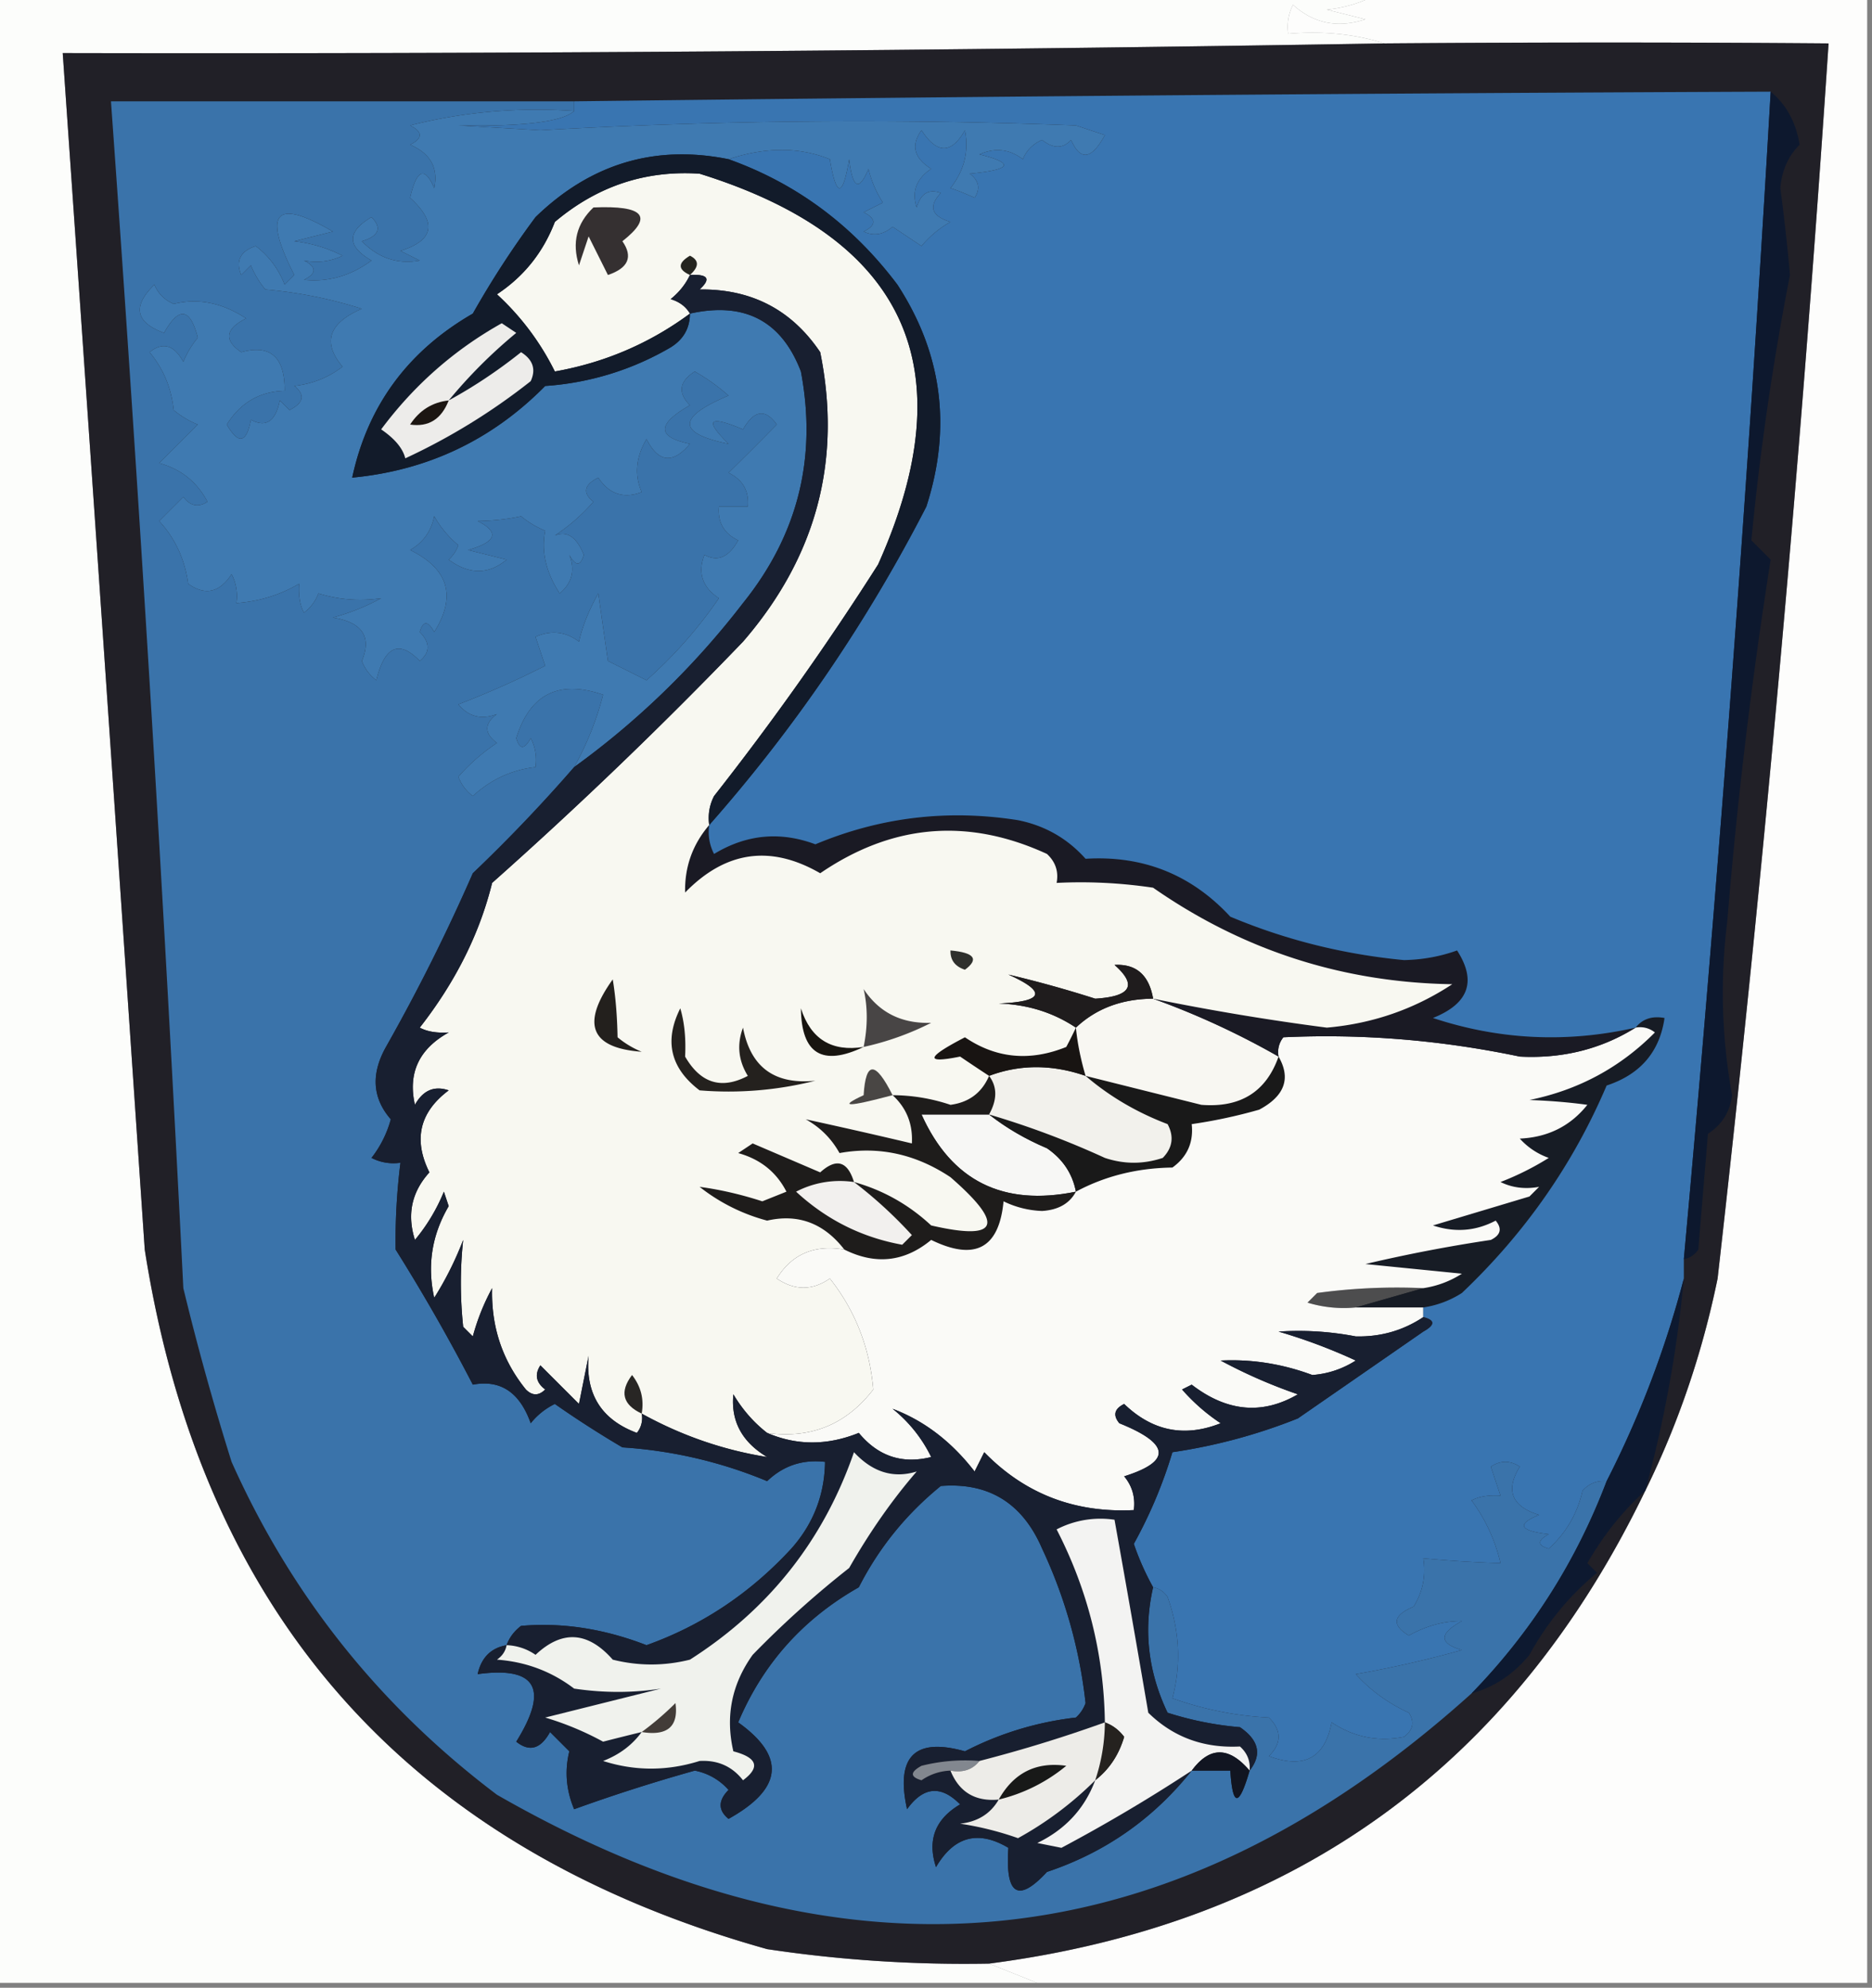 <svg xmlns="http://www.w3.org/2000/svg" width="194" height="206" style="shape-rendering:geometricPrecision;text-rendering:geometricPrecision;image-rendering:optimizeQuality;fill-rule:evenodd;clip-rule:evenodd"><rect width="100%" height="100%" fill="#808080" stroke="none"/><path style="opacity:1" fill="#fdfdfc" d="M142.5-.5h51v206h-86l-5-2c31.541-4.097 54.208-20.43 68-49 3.402-6.898 5.902-14.231 7.5-22a2762.498 2762.498 0 0 0 11.5-128 2886.605 2886.605 0 0 0-46 0c-3.125-.98-6.458-1.313-10-1a4.934 4.934 0 0 1 .5-3c2.153 1.944 4.653 2.444 7.5 1.5l-4-1c1.882-.198 3.548-.698 5-1.5z"/><path style="opacity:1" fill="#fcfdfb" d="M-.5-.5h143c-1.452.802-3.118 1.302-5 1.5l4 1c-2.847.944-5.347.444-7.5-1.5a4.934 4.934 0 0 0-.5 3c3.542-.313 6.875.02 10 1-45.662.762-91.33 1.096-137 1 2.87 41.321 5.703 82.654 8.5 124 5.948 37.95 27.448 62.117 64.5 72.5a137.873 137.873 0 0 0 23 1.5l5 2H-.5V-.5z"/><path style="opacity:1" fill="#212027" d="M170.5 154.5c-13.792 28.57-36.459 44.903-68 49a137.873 137.873 0 0 1-23-1.5c-37.052-10.383-58.552-34.55-64.5-72.5-2.797-41.346-5.63-82.679-8.5-124 45.67.096 91.338-.238 137-1 15.776-.122 31.109-.122 46 0a2762.498 2762.498 0 0 1-11.5 128c-1.598 7.769-4.098 15.102-7.5 22z"/><path style="opacity:1" fill="#4d4d4e" d="m147.5 133.5-7 2a12.93 12.93 0 0 1-5-.5l1-1a60.931 60.931 0 0 1 11-.5z"/><path style="opacity:1" fill="#171c25" d="M169.5 106.5c.709-.904 1.709-1.237 3-1-.505 3.512-2.505 5.845-6 7-3.459 8.126-8.459 15.292-15 21.5a10.134 10.134 0 0 1-4 1.5h-7l7-2a10.134 10.134 0 0 0 4-1.5l-10-1a159.223 159.223 0 0 1 13-2.5c1.021-.502 1.188-1.168.5-2-2.064 1.091-4.231 1.258-6.5.5l10-3 1-1c-1.451.263-2.784.096-4-.5a29.144 29.144 0 0 0 5-2.5 7.293 7.293 0 0 1-3-2c2.914-.133 5.247-1.3 7-3.5a59.637 59.637 0 0 0-6-.5c5.067-1.033 9.4-3.366 13-7a2.428 2.428 0 0 0-2-.5z"/><path style="opacity:1" fill="#f7f7f5" d="M102.5 115.5c1.773 1.392 3.773 2.559 6 3.5 1.641 1.129 2.641 2.629 3 4.5-7.566 1.55-12.9-1.116-16-8h7z"/><path style="opacity:1" fill="#1e1c1b" d="M102.5 111.5c.854 1.132.854 2.465 0 4h-7c3.1 6.884 8.434 9.55 16 8-.652 1.225-1.819 1.892-3.5 2a9.839 9.839 0 0 1-4-1c-.462 4.878-2.962 6.212-7.5 4-2.754 2.282-5.754 2.615-9 1-2.118-2.735-4.784-3.735-8-3a19.218 19.218 0 0 1-7-3.5c2.116.282 4.282.782 6.5 1.5l2.5-1c-1.039-2.031-2.705-3.364-5-4l1.5-1 7 3c1.667-1.507 2.834-1.173 3.5 1 3.016.843 5.683 2.343 8 4.5 7.02 1.619 7.687-.048 2-5-3.603-2.401-7.437-3.235-11.5-2.5-.833-1.5-2-2.667-3.5-3.5 3.605.784 7.272 1.617 11 2.5.109-2.014-.558-3.68-2-5 2.047.011 4.047.344 6 1 1.917-.254 3.251-1.254 4-3z"/><path style="opacity:1" fill="#f2f0ee" d="M88.5 122.5a45.52 45.52 0 0 1 6 5.5l-1 1c-4.175-.754-7.841-2.587-11-5.5a9.86 9.86 0 0 1 6-1z"/><path style="opacity:1" fill="#3a73aa" d="M59.5 10.5v1c-5.79-.404-11.456.096-17 1.5 1.333.667 1.333 1.333 0 2 2.112.906 2.945 2.406 2.5 4.5-.984-2.295-1.817-1.961-2.5 1 2.82 2.575 2.486 4.408-1 5.5l2 1c-2.288.418-4.288-.25-6-2 1.77-.535 2.104-1.369 1-2.5-2.564 1.519-2.564 3.019 0 4.5-2.15 1.59-4.483 2.257-7 2 1.333-.667 1.333-1.333 0-2 1.45.263 2.784.096 4-.5a14.73 14.73 0 0 0-5-1.5l4-1c-5.982-3.516-7.315-2.016-4 4.5l-1 1c-.648-1.65-1.648-2.983-3-4-1.601.535-2.101 1.535-1.5 3l1-1c.374.916.874 1.75 1.5 2.5 3.414.297 6.747.963 10 2-3.45 1.487-4.117 3.487-2 6-1.45 1.117-3.116 1.784-5 2 1.154.914.987 1.747-.5 2.5l-1-1c-.442 2.178-1.442 2.845-3 2-.451 2.429-1.285 2.596-2.5.5 1.416-2.264 3.416-3.431 6-3.5.022-3.498-1.478-4.831-4.5-4-1.824-1.249-1.657-2.415.5-3.5-2.473-1.627-4.973-2.127-7.5-1.5-.945-.405-1.612-1.072-2-2-2.303 2.244-1.97 3.91 1 5 1.544-2.764 2.71-2.597 3.5.5a9.468 9.468 0 0 0-1.5 2.5c-.965-1.76-2.132-2.094-3.5-1 1.434 1.72 2.267 3.72 2.5 6a9.468 9.468 0 0 0 2.5 1.5l-4 4c2.25.61 3.917 1.944 5 4-.95.617-1.782.45-2.5-.5L16.5 54c1.656 1.797 2.656 3.964 3 6.5 1.76 1.254 3.26.92 4.5-1 .483.948.65 1.948.5 3a14.826 14.826 0 0 0 6.5-2c-.077 1.238.09 2.238.5 3a4.452 4.452 0 0 0 1.5-2c2.09.652 4.257.819 6.5.5a22.948 22.948 0 0 1-5 2c3.05.497 4.05 1.997 3 4.5a4.452 4.452 0 0 0 1.5 2c.868-3.544 2.368-4.211 4.5-2 1.09-.891 1.09-1.891 0-3 .346-1.196.846-1.196 1.5 0 2.325-3.7 1.492-6.533-2.5-8.5 1.35-.772 2.182-1.94 2.5-3.5a10.76 10.76 0 0 0 2.5 3 3.646 3.646 0 0 1-1 1.5c2.13 1.564 4.13 1.564 6 0l-4-1c2.964-.84 3.297-1.84 1-3 1.68-.034 3.18-.201 4.5-.5a9.468 9.468 0 0 0 2.5 1.5c-.427 2.128.073 4.295 1.5 6.5 1.284-1.072 1.617-2.405 1-4 .654 1.196 1.154 1.196 1.5 0-.742-1.85-1.742-2.516-3-2a19.894 19.894 0 0 0 4-3.5c-1.154-.914-.987-1.747.5-2.5 1.133 1.711 2.633 2.211 4.5 1.5-.776-1.77-.61-3.603.5-5.5 1.229 2.447 2.729 2.614 4.5.5-3.446-.704-3.446-2.037 0-4-1.284-1.297-1.117-2.464.5-3.5a20.473 20.473 0 0 1 3.5 2.5c-5.338 2.24-5.338 3.907 0 5-2.544-2.5-2.044-3 1.5-1.5 1.152-2.012 2.318-2.178 3.5-.5a344.583 344.583 0 0 1-5 5c1.473.71 2.14 1.876 2 3.5h-3c-.14 1.624.527 2.79 2 3.5-.97 1.758-2.136 2.258-3.5 1.5-.711 1.867-.211 3.367 1.5 4.5a46.157 46.157 0 0 1-7.5 8.5l-4-2-1-7c-.98 1.76-1.647 3.426-2 5-1.388-1.054-2.888-1.22-4.5-.5l1 3a96.48 96.48 0 0 1-9 4c1.072 1.284 2.405 1.617 4 1-1.333 1-1.333 2 0 3a19.894 19.894 0 0 0-4 3.5 4.452 4.452 0 0 0 1.5 2c1.87-1.719 4.037-2.719 6.5-3a4.932 4.932 0 0 0-.5-3c-.654 1.196-1.154 1.196-1.5 0 1.42-4.577 4.42-6.077 9-4.5a31.348 31.348 0 0 1-3 7.5 162.087 162.087 0 0 1-10.5 11 196.683 196.683 0 0 1-9 18c-1.575 2.807-1.408 5.307.5 7.5a11.292 11.292 0 0 1-2 4 4.934 4.934 0 0 0 3 .5 65.027 65.027 0 0 0-.5 9 194.358 194.358 0 0 1 8 14c2.865-.541 4.865.793 6 4a7.253 7.253 0 0 1 2.5-2 106.41 106.41 0 0 0 7 4.5 46.738 46.738 0 0 1 15 3.5c1.679-1.604 3.679-2.271 6-2-.046 3.428-1.213 6.428-3.5 9-4.257 4.616-9.257 7.95-15 10-4.405-1.706-8.738-2.373-13-2-.717.544-1.217 1.211-1.5 2-1.62.287-2.62 1.287-3 3 6.085-.826 7.419 1.507 4 7 1.368 1.094 2.535.76 3.5-1l2 2c-.498 2.027-.331 4.027.5 6a177.667 177.667 0 0 1 12.5-4 6.202 6.202 0 0 1 3.5 2c-1.09 1.109-1.09 2.109 0 3 5.62-3.124 5.954-6.457 1-10 2.553-6.056 6.72-10.722 12.5-14 2.075-4.079 4.908-7.579 8.5-10.5 4.97-.388 8.47 1.779 10.5 6.5a50.586 50.586 0 0 1 4.5 16 3.647 3.647 0 0 1-1 1.5 33.302 33.302 0 0 0-11.5 3.5c-5.203-1.465-7.203.535-6 6 1.688-2.348 3.522-2.515 5.5-.5-2.587 1.525-3.42 3.692-2.5 6.5 1.87-3.191 4.369-3.858 7.5-2-.328 4.901 1.006 5.735 4 2.5 6.036-2.018 11.036-5.518 15-10.5h4c.237 3.789.904 3.789 2 0 1.299-1.653.966-3.153-1-4.5a34.041 34.041 0 0 1-7.5-1.5c-2.017-4.225-2.517-8.558-1.5-13 .617.111 1.117.444 1.5 1 1.255 3.541 1.422 7.041.5 10.5a34.78 34.78 0 0 0 10 2c1.333 1.333 1.333 2.667 0 4 3.643 1.357 5.81.19 6.5-3.5 2.313 1.537 4.813 2.037 7.5 1.5.951-.718 1.117-1.551.5-2.5-2.137-.979-3.971-2.312-5.5-4a111.061 111.061 0 0 0 11-2.5c-2.391-.691-2.391-1.691 0-3-1.868-.004-3.702.496-5.5 1.5-1.817-1.093-1.65-2.093.5-3 .952-1.545 1.285-3.212 1-5 2.714.25 5.381.417 8 .5a17.437 17.437 0 0 0-3-6.5c.762-.411 1.762-.577 3-.5l-1-3c1-.667 2-.667 3 0-1.513 2.454-.846 4.121 2 5-2.378.974-2.044 1.641 1 2-1.196.654-1.196 1.154 0 1.5 1.797-1.631 2.964-3.631 3.5-6 .671-.752 1.504-1.086 2.5-1-3.158 8.321-7.824 15.654-14 22-30.967 27.875-64.634 31.375-101 10.5-12.161-9.179-21.328-20.679-27.5-34.5a278.113 278.113 0 0 1-5-18 5701.526 5701.526 0 0 0-7.5-123h48z"/><path style="opacity:1" fill="#191919" d="M132.5 109.5c1.303 2.257.636 4.09-2 5.5a52.56 52.56 0 0 1-7 1.5c.203 1.89-.463 3.39-2 4.5-3.657.05-6.99.883-10 2.5-.359-1.871-1.359-3.371-3-4.5-2.227-.941-4.227-2.108-6-3.5a89.454 89.454 0 0 1 12 4.5c2 .667 4 .667 6 0 1.017-1.049 1.184-2.216.5-3.5-3.194-1.214-6.028-2.88-8.5-5 4.007 1.005 8.007 2.005 12 3 4.047.32 6.714-1.347 8-5z"/><path style="opacity:1" fill="#f2f1ec" d="M102.5 111.5c3.198-1.2 6.531-1.2 10 0 2.472 2.12 5.306 3.786 8.5 5 .684 1.284.517 2.451-.5 3.5-2 .667-4 .667-6 0a89.454 89.454 0 0 0-12-4.5c.854-1.535.854-2.868 0-4z"/><path style="opacity:1" fill="#181412" d="M111.5 106.5c.15 1.559.483 3.226 1 5-3.469-1.2-6.802-1.2-10 0a185.977 185.977 0 0 1-3-2c-3.695.751-3.528.085.5-2 3.23 2.191 6.73 2.524 10.5 1 .363-.683.696-1.35 1-2z"/><path style="opacity:1" fill="#fafaf7" d="M169.5 106.5a2.428 2.428 0 0 1 2 .5c-3.6 3.634-7.933 5.967-13 7 2.157.078 4.157.245 6 .5-1.753 2.2-4.086 3.367-7 3.5a7.293 7.293 0 0 0 3 2 29.144 29.144 0 0 1-5 2.5c1.216.596 2.549.763 4 .5l-1 1-10 3c2.269.758 4.436.591 6.5-.5.688.832.521 1.498-.5 2a159.223 159.223 0 0 0-13 2.5l10 1a10.134 10.134 0 0 1-4 1.5 60.931 60.931 0 0 0-11 .5l-1 1a12.93 12.93 0 0 0 5 .5h7v1c-2.089 1.391-4.422 2.058-7 2a31.291 31.291 0 0 0-8-.5 57.56 57.56 0 0 1 8 3 9.62 9.62 0 0 1-4.5 1.5c-3.113-1.157-6.28-1.657-9.5-1.5a53.613 53.613 0 0 0 8 3.5c-3.68 2.149-7.347 1.816-11-1l-1 .5a19.887 19.887 0 0 0 4 3.5c-3.741 1.487-7.074.82-10-2-1.021.502-1.188 1.168-.5 2 5.265 2.117 5.432 3.95.5 5.5.837 1.011 1.17 2.178 1 3.5-6.143.305-11.31-1.695-15.5-6l-1 2c-2.39-3.097-5.224-5.263-8.5-6.5a14.505 14.505 0 0 1 4 5c-2.997.755-5.497-.078-7.5-2.5-3.269 1.318-6.436 1.318-9.5 0 4.538.628 8.205-.872 11-4.5-.37-4.341-1.87-8.175-4.5-11.5-1.814 1.26-3.647 1.26-5.5 0 1.563-2.529 3.896-3.529 7-3 3.246 1.615 6.246 1.282 9-1 4.538 2.212 7.038.878 7.5-4a9.839 9.839 0 0 0 4 1c1.681-.108 2.848-.775 3.5-2 3.01-1.617 6.343-2.45 10-2.5 1.537-1.11 2.203-2.61 2-4.5a52.56 52.56 0 0 0 7-1.5c2.636-1.41 3.303-3.243 2-5.5a2.428 2.428 0 0 1 .5-2c8.151-.381 16.318.285 24.5 2 4.431.226 8.431-.774 12-3z"/><path style="opacity:1" fill="#f8f7f2" d="M119.5 103.5a82.731 82.731 0 0 1 13 6c-1.286 3.653-3.953 5.32-8 5-3.993-.995-7.993-1.995-12-3-.517-1.774-.85-3.441-1-5 2.097-1.982 4.764-2.982 8-3z"/><path style="opacity:1" fill="#1a1a24" d="M169.5 106.5c-3.569 2.226-7.569 3.226-12 3-8.182-1.715-16.349-2.381-24.5-2a2.428 2.428 0 0 0-.5 2 82.731 82.731 0 0 0-13-6 253.15 253.15 0 0 0 18 3c4.736-.412 9.07-1.912 13-4.5-11.351-.176-21.685-3.509-31-10a50.442 50.442 0 0 0-10-.5c.219-1.175-.114-2.175-1-3-8.191-3.775-16.024-3.109-23.5 2-5.145-2.973-9.812-2.306-14 2-.06-2.651.773-4.984 2.5-7a4.932 4.932 0 0 0 .5 3c3.348-2.03 6.848-2.364 10.5-1 6.728-2.816 13.728-3.649 21-2.5 2.79.56 5.123 1.894 7 4 5.962-.364 10.962 1.636 15 6 5.719 2.402 11.719 3.902 18 4.5a17.128 17.128 0 0 0 5.5-1c2.049 3.18 1.216 5.513-2.5 7 6.882 2.277 13.882 2.61 21 1z"/><path style="opacity:1" fill="#f8f8f1" d="M73.5 85.5c-1.727 2.016-2.56 4.349-2.5 7 4.188-4.306 8.855-4.973 14-2 7.476-5.109 15.309-5.775 23.5-2 .886.825 1.219 1.825 1 3 3.35-.165 6.683.002 10 .5 9.315 6.491 19.649 9.824 31 10-3.93 2.588-8.264 4.088-13 4.5a253.15 253.15 0 0 1-18-3c-.426-2.458-1.759-3.624-4-3.5 2.38 2.103 1.713 3.27-2 3.5a120.34 120.34 0 0 0-9-2.5c4.012 1.803 3.678 2.803-1 3 2.982.097 5.649.93 8 2.5-.304.65-.637 1.317-1 2-3.77 1.524-7.27 1.191-10.5-1-4.028 2.085-4.195 2.751-.5 2 1.018.693 2.018 1.359 3 2-.749 1.746-2.083 2.746-4 3a19.051 19.051 0 0 0-6-1c1.442 1.32 2.109 2.986 2 5a611.633 611.633 0 0 0-11-2.5c1.5.833 2.667 2 3.5 3.5 4.063-.735 7.897.099 11.5 2.5 5.687 4.952 5.02 6.619-2 5-2.317-2.157-4.984-3.657-8-4.5-.666-2.173-1.833-2.507-3.5-1l-7-3-1.5 1c2.295.636 3.961 1.969 5 4l-2.5 1c-2.218-.718-4.384-1.218-6.5-1.5a19.218 19.218 0 0 0 7 3.5c3.216-.735 5.882.265 8 3-3.104-.529-5.438.471-7 3 1.853 1.26 3.686 1.26 5.5 0 2.63 3.325 4.13 7.159 4.5 11.5-2.795 3.628-6.462 5.128-11 4.5-1.385-1.074-2.551-2.407-3.5-4-.27 2.78.897 4.946 3.5 6.5-4.55-.725-8.883-2.225-13-4.5a2.427 2.427 0 0 1-.5 2c-3.683-1.374-5.35-4.041-5-8l-1 5-4-4c-.617.949-.45 1.782.5 2.5-.667.667-1.333.667-2 0-2.44-3.011-3.607-6.511-3.5-10.5a22.956 22.956 0 0 0-2 5l-1-1c-.32-3.04-.32-6.04 0-9a34.057 34.057 0 0 1-3 6c-.747-3.353-.247-6.52 1.5-9.5l-.5-1.5a18.95 18.95 0 0 1-3 5c-.839-2.64-.339-4.973 1.5-7-1.687-3.403-1.02-6.236 2-8.5-1.496-.507-2.663-.007-3.5 1.5-.746-3.289.42-5.789 3.5-7.5-1.238.077-2.238-.089-3-.5 3.702-4.736 6.202-9.736 7.5-15a458.777 458.777 0 0 0 26-25c7.602-8.787 10.268-18.787 8-30-2.961-4.398-7.128-6.565-12.5-6.5 1.212-1.107.879-1.607-1-1.5-.453.958-1.12 1.792-2 2.5.916.278 1.582.778 2 1.5-4.17 3.083-8.837 5.083-14 6a27.215 27.215 0 0 0-6-8c2.788-1.842 4.788-4.342 6-7.5 4.391-3.706 9.391-5.372 15-5 21.44 6.682 27.607 20.182 18.5 40.5a294.845 294.845 0 0 1-17 24 4.932 4.932 0 0 0-.5 3z"/><path style="opacity:1" fill="#494644" d="M92.5 113.5c-4.689 1.249-5.689 1.249-3 0 .218-3.56 1.218-3.56 3 0z"/><path style="opacity:1" fill="#24211e" d="M70.5 104.5c.43 1.453.596 3.119.5 5 1.605 2.774 3.772 3.44 6.5 2-.985-1.598-1.151-3.265-.5-5 .775 4.101 3.275 5.934 7.5 5.5a36.618 36.618 0 0 1-12 1c-3.026-2.298-3.692-5.131-2-8.5z"/><path style="opacity:1" fill="#181510" d="M89.5 108.5c-4.282 2.048-6.45.715-6.5-4 1.025 3.193 3.192 4.526 6.5 4z"/><path style="opacity:1" fill="#23201d" d="M63.5 101.5c.294 1.776.46 3.776.5 6a9.457 9.457 0 0 0 2.5 1.5c-5.306-.383-6.306-2.883-3-7.5z"/><path style="opacity:1" fill="#484545" d="M89.5 108.5c.43-2.12.43-4.12 0-6 1.61 2.44 3.943 3.607 7 3.5a29.283 29.283 0 0 1-7 2.5z"/><path style="opacity:1" fill="#1f1c1d" d="M119.5 103.5c-3.236.018-5.903 1.018-8 3-2.351-1.57-5.018-2.403-8-2.5 4.678-.197 5.012-1.197 1-3a120.34 120.34 0 0 1 9 2.5c3.713-.23 4.38-1.397 2-3.5 2.241-.124 3.574 1.042 4 3.5z"/><path style="opacity:1" fill="#2f302d" d="M98.5 98.5c2.483.23 2.983.897 1.5 2-1.03-.336-1.53-1.003-1.5-2z"/><path style="opacity:1" fill="#3975b1" d="M183.5 9.5a3656.608 3656.608 0 0 1-9 121v2a103.989 103.989 0 0 1-8 21c-.996-.086-1.829.248-2.5 1-.536 2.369-1.703 4.369-3.5 6-1.196-.346-1.196-.846 0-1.5-3.044-.359-3.378-1.026-1-2-2.846-.879-3.513-2.546-2-5-1-.667-2-.667-3 0l1 3c-1.238-.077-2.238.089-3 .5a17.437 17.437 0 0 1 3 6.5c-2.619-.083-5.286-.25-8-.5.285 1.788-.048 3.455-1 5-2.15.907-2.317 1.907-.5 3 1.798-1.004 3.632-1.504 5.5-1.5-2.391 1.309-2.391 2.309 0 3a111.061 111.061 0 0 1-11 2.5c1.529 1.688 3.363 3.021 5.5 4 .617.949.451 1.782-.5 2.5-2.687.537-5.187.037-7.5-1.5-.69 3.69-2.857 4.857-6.5 3.5 1.333-1.333 1.333-2.667 0-4a34.78 34.78 0 0 1-10-2c.922-3.459.755-6.959-.5-10.5-.383-.556-.883-.889-1.5-1a27.648 27.648 0 0 1-2-4.5 47.962 47.962 0 0 0 4-9.5 57.276 57.276 0 0 0 13-3.5c4.327-2.992 8.661-5.992 13-9 1.238-.69 1.238-1.19 0-1.5v-1a10.134 10.134 0 0 0 4-1.5c6.541-6.208 11.541-13.374 15-21.5 3.495-1.155 5.495-3.488 6-7-1.291-.237-2.291.096-3 1-7.118 1.61-14.118 1.277-21-1 3.716-1.487 4.549-3.82 2.5-7-1.738.627-3.571.96-5.5 1-6.281-.598-12.281-2.098-18-4.5-4.038-4.364-9.038-6.364-15-6-1.877-2.106-4.21-3.44-7-4-7.272-1.149-14.272-.316-21 2.5-3.652-1.364-7.152-1.03-10.5 1a4.932 4.932 0 0 1-.5-3c8.84-10.02 16.34-21.02 22.5-33 2.645-8.201 1.645-15.868-3-23-4.63-6.154-10.463-10.487-17.5-13 3.825-1.276 7.325-1.276 10.5 0 .667 4 1.333 4 2 0 .359 3.044 1.025 3.378 2 1 .31 1.266.81 2.433 1.5 3.5l-2 1c1.333.667 1.333 1.333 0 2 1.049.492 2.049.326 3-.5l3 2a10.76 10.76 0 0 1 3-2.5c-1.981-.605-2.315-1.605-1-3-1.244-.456-2.077.044-2.5 1.5-.54-1.635-.04-2.968 1.5-4-1.789-1.123-2.122-2.456-1-4 1.598 2.473 3.098 2.473 4.5 0 .429 2.169-.07 4.169-1.5 6 .747.236 1.58.57 2.5 1 .617-.95.451-1.782-.5-2.5 4.352-.419 4.685-1.085 1-2 1.612-.72 3.112-.554 4.5.5.388-.928 1.055-1.595 2-2 1.15.924 2.15.924 3 0 .957 2.21 2.124 2.043 3.5-.5l-3-1a584.23 584.23 0 0 0-55.5.5l-8.5-.5c6.814.114 10.814-.386 12-1.5v-1c41.332-.502 82.665-.836 124-1z"/><path style="opacity:1" fill="#3f7ab1" d="M59.5 11.5c-1.186 1.114-5.186 1.614-12 1.5l8.5.5a584.23 584.23 0 0 1 55.5-.5l3 1c-1.376 2.543-2.543 2.71-3.5.5-.85.924-1.85.924-3 0-.945.405-1.612 1.072-2 2-1.388-1.054-2.888-1.22-4.5-.5 3.685.915 3.352 1.581-1 2 .951.718 1.117 1.55.5 2.5-.92-.43-1.753-.764-2.5-1 1.43-1.831 1.929-3.831 1.5-6-1.402 2.473-2.902 2.473-4.5 0-1.122 1.544-.789 2.877 1 4-1.54 1.032-2.04 2.365-1.5 4 .423-1.456 1.256-1.956 2.5-1.5-1.315 1.395-.981 2.395 1 3a10.76 10.76 0 0 0-3 2.5l-3-2c-.951.826-1.951.992-3 .5 1.333-.667 1.333-1.333 0-2l2-1a11.362 11.362 0 0 1-1.5-3.5c-.975 2.378-1.641 2.044-2-1-.667 4-1.333 4-2 0-3.175-1.276-6.675-1.276-10.5 0-7.624-1.538-14.29.462-20 6a95.37 95.37 0 0 0-6.5 10c-6.732 3.883-10.899 9.55-12.5 17 7.822-.745 14.489-3.911 20-9.5a29.64 29.64 0 0 0 13-4c1.323-.816 1.99-1.983 2-3.5 5.656-1.257 9.49.743 11.5 6 1.69 8.93-.31 16.93-6 24a84.547 84.547 0 0 1-17.5 17 31.348 31.348 0 0 0 3-7.5c-4.58-1.577-7.58-.077-9 4.5.346 1.196.846 1.196 1.5 0 .483.948.65 1.948.5 3-2.463.281-4.63 1.281-6.5 3a4.452 4.452 0 0 1-1.5-2 19.894 19.894 0 0 1 4-3.5c-1.333-1-1.333-2 0-3-1.595.617-2.928.284-4-1a96.48 96.48 0 0 0 9-4l-1-3c1.612-.72 3.112-.554 4.5.5.353-1.574 1.02-3.24 2-5l1 7 4 2a46.157 46.157 0 0 0 7.5-8.5c-1.711-1.133-2.211-2.633-1.5-4.5 1.364.758 2.53.258 3.5-1.5-1.473-.71-2.14-1.876-2-3.5h3c.14-1.624-.527-2.79-2-3.5a344.583 344.583 0 0 0 5-5c-1.182-1.678-2.348-1.512-3.5.5-3.544-1.5-4.044-1-1.5 1.5-5.338-1.093-5.338-2.76 0-5a20.473 20.473 0 0 0-3.5-2.5c-1.617 1.036-1.784 2.203-.5 3.5-3.446 1.963-3.446 3.296 0 4-1.771 2.114-3.271 1.947-4.5-.5-1.11 1.897-1.276 3.73-.5 5.5-1.867.711-3.367.211-4.5-1.5-1.487.753-1.654 1.586-.5 2.5a19.894 19.894 0 0 1-4 3.5c1.258-.516 2.258.15 3 2-.346 1.196-.846 1.196-1.5 0 .617 1.595.284 2.928-1 4-1.427-2.205-1.927-4.372-1.5-6.5a9.468 9.468 0 0 1-2.5-1.5c-1.32.299-2.82.466-4.5.5 2.297 1.16 1.964 2.16-1 3l4 1c-1.87 1.564-3.87 1.564-6 0 .457-.414.79-.914 1-1.5a10.76 10.76 0 0 1-2.5-3c-.318 1.56-1.15 2.728-2.5 3.5 3.992 1.967 4.825 4.8 2.5 8.5-.654-1.196-1.154-1.196-1.5 0 1.09 1.109 1.09 2.109 0 3-2.132-2.211-3.632-1.544-4.5 2a4.452 4.452 0 0 1-1.5-2c1.05-2.503.05-4.003-3-4.5a22.948 22.948 0 0 0 5-2c-2.243.319-4.41.152-6.5-.5a4.452 4.452 0 0 1-1.5 2c-.41-.762-.577-1.762-.5-3a14.826 14.826 0 0 1-6.5 2 4.932 4.932 0 0 0-.5-3c-1.24 1.92-2.74 2.254-4.5 1-.344-2.536-1.344-4.703-3-6.5l2.5-2.5c.718.95 1.55 1.117 2.5.5-1.083-2.056-2.75-3.39-5-4l4-4a9.468 9.468 0 0 1-2.5-1.5c-.233-2.28-1.066-4.28-2.5-6 1.368-1.094 2.535-.76 3.5 1a9.468 9.468 0 0 1 1.5-2.5c-.79-3.097-1.956-3.264-3.5-.5-2.97-1.09-3.303-2.756-1-5 .388.928 1.055 1.595 2 2 2.527-.627 5.027-.127 7.5 1.5-2.157 1.085-2.324 2.251-.5 3.5 3.022-.831 4.522.502 4.5 4-2.584.069-4.584 1.236-6 3.5 1.215 2.096 2.049 1.929 2.5-.5 1.558.845 2.558.178 3-2l1 1c1.487-.753 1.654-1.586.5-2.5 1.884-.216 3.55-.883 5-2-2.117-2.513-1.45-4.513 2-6a45.944 45.944 0 0 0-10-2 9.468 9.468 0 0 1-1.5-2.5l-1 1c-.601-1.465-.101-2.465 1.5-3 1.352 1.017 2.352 2.35 3 4l1-1c-3.315-6.516-1.982-8.016 4-4.5l-4 1a14.73 14.73 0 0 1 5 1.5c-1.216.596-2.55.763-4 .5 1.333.667 1.333 1.333 0 2 2.517.257 4.85-.41 7-2-2.564-1.481-2.564-2.981 0-4.5 1.104 1.131.77 1.965-1 2.5 1.712 1.75 3.712 2.418 6 2l-2-1c3.486-1.092 3.82-2.925 1-5.5.683-2.961 1.516-3.295 2.5-1 .445-2.094-.388-3.594-2.5-4.5 1.333-.667 1.333-1.333 0-2 5.544-1.404 11.21-1.904 17-1.5z"/><path style="opacity:1" fill="#0d182e" d="M183.5 9.5c1.62 1.34 2.62 3.174 3 5.5-1.184 1.18-1.851 2.68-2 4.5.399 2.993.733 5.993 1 9a284.09 284.09 0 0 0-4 27.5l2 2a501.473 501.473 0 0 0-4.5 37.5 59.403 59.403 0 0 0 .5 18c-.203 1.708-1.036 3.041-2.5 4l-1 12c-.383.556-.883.889-1.5 1a3656.608 3656.608 0 0 0 9-121z"/><path style="opacity:1" fill="#121b2a" d="M75.5 16.5c7.037 2.513 12.87 6.846 17.5 13 4.645 7.132 5.645 14.799 3 23-6.16 11.98-13.66 22.98-22.5 33a4.932 4.932 0 0 1 .5-3 294.845 294.845 0 0 0 17-24c9.107-20.318 2.94-33.818-18.5-40.5-5.609-.372-10.609 1.294-15 5-1.212 3.158-3.212 5.658-6 7.5a27.215 27.215 0 0 1 6 8c5.163-.917 9.83-2.917 14-6-.01 1.517-.677 2.684-2 3.5a29.64 29.64 0 0 1-13 4c-5.511 5.589-12.178 8.755-20 9.5 1.601-7.45 5.768-13.117 12.5-17a95.37 95.37 0 0 1 6.5-10c5.71-5.538 12.376-7.538 20-6z"/><path style="opacity:1" fill="#edecea" d="M46.5 41.5c2.6-1.419 5.1-3.085 7.5-5 1.23.775 1.563 1.775 1 3a65.009 65.009 0 0 1-13 8c-.253-1.035-1.086-2.035-2.5-3 3.411-4.581 7.578-8.248 12.5-11l1.5 1a51.661 51.661 0 0 0-7 7z"/><path style="opacity:1" fill="#1c1612" d="M46.5 41.5c-.754 1.946-2.088 2.78-4 2.5.97-1.481 2.304-2.315 4-2.5z"/><path style="opacity:1" fill="#252520" d="M71.5 28.5c-1.273-.577-1.273-1.244 0-2 .963.47.963 1.137 0 2z"/><path style="opacity:1" fill="#353031" d="M61.5 21.5c5.254-.227 6.254.94 3 3.5 1.122 1.613.622 2.78-1.5 3.5l-2-4-1 3c-.748-2.34-.248-4.34 1.5-6z"/><path style="opacity:1" fill="#0d1930" d="M174.5 132.5a128.178 128.178 0 0 1-4 22c-2.322 2.086-4.322 4.586-6 7.5l1 1c-2.848 2.353-5.181 5.187-7 8.5-1.633 2.003-3.633 3.336-6 4 6.176-6.346 10.842-13.679 14-22a103.989 103.989 0 0 0 8-21z"/><path style="opacity:1" fill="#181f30" d="M71.5 28.5c1.879-.107 2.212.393 1 1.5 5.372-.065 9.539 2.102 12.5 6.5 2.268 11.213-.398 21.213-8 30a458.777 458.777 0 0 1-26 25c-1.298 5.264-3.798 10.264-7.5 15 .762.411 1.762.577 3 .5-3.08 1.711-4.246 4.211-3.5 7.5.837-1.507 2.004-2.007 3.5-1.5-3.02 2.264-3.687 5.097-2 8.5-1.839 2.027-2.339 4.36-1.5 7a18.95 18.95 0 0 0 3-5l.5 1.5c-1.747 2.98-2.247 6.147-1.5 9.5a34.057 34.057 0 0 0 3-6c-.32 2.96-.32 5.96 0 9l1 1a22.956 22.956 0 0 1 2-5c-.107 3.989 1.06 7.489 3.5 10.5.667.667 1.333.667 2 0-.95-.718-1.117-1.551-.5-2.5l4 4 1-5c-.35 3.959 1.317 6.626 5 8a2.427 2.427 0 0 0 .5-2c4.117 2.275 8.45 3.775 13 4.5-2.603-1.554-3.77-3.72-3.5-6.5.949 1.593 2.115 2.926 3.5 4 3.064 1.318 6.231 1.318 9.5 0 2.003 2.422 4.503 3.255 7.5 2.5a14.505 14.505 0 0 0-4-5c3.276 1.237 6.11 3.403 8.5 6.5l1-2c4.19 4.305 9.357 6.305 15.5 6 .17-1.322-.163-2.489-1-3.5 4.932-1.55 4.765-3.383-.5-5.5-.688-.832-.521-1.498.5-2 2.926 2.82 6.259 3.487 10 2a19.887 19.887 0 0 1-4-3.5l1-.5c3.653 2.816 7.32 3.149 11 1a53.613 53.613 0 0 1-8-3.5c3.22-.157 6.387.343 9.5 1.5a9.62 9.62 0 0 0 4.5-1.5 57.56 57.56 0 0 0-8-3 31.291 31.291 0 0 1 8 .5c2.578.058 4.911-.609 7-2 1.238.31 1.238.81 0 1.5-4.339 3.008-8.673 6.008-13 9a57.276 57.276 0 0 1-13 3.5 47.962 47.962 0 0 1-4 9.5 27.648 27.648 0 0 0 2 4.5c-1.017 4.442-.517 8.775 1.5 13a34.041 34.041 0 0 0 7.5 1.5c1.966 1.347 2.299 2.847 1 4.5.086-.996-.248-1.829-1-2.5-3.76.194-6.926-.973-9.5-3.5a2446.391 2446.391 0 0 0-3.5-20 9.86 9.86 0 0 0-6 1c3.237 6.283 4.904 12.949 5 20a145.538 145.538 0 0 1-13 4 18.452 18.452 0 0 0-6 .5c-1.196.654-1.196 1.154 0 1.5a5.575 5.575 0 0 1 3-1c.9 2.227 2.567 3.227 5 3-.847 1.466-2.18 2.3-4 2.5 2.056.311 4.056.811 6 1.5a35.72 35.72 0 0 0 8-6c-1.091 2.928-3.091 5.094-6 6.5l2.5.5a170.37 170.37 0 0 0 13.5-8c-3.964 4.982-8.964 8.482-15 10.5-2.994 3.235-4.328 2.401-4-2.5-3.131-1.858-5.63-1.191-7.5 2-.92-2.808-.087-4.975 2.5-6.5-1.978-2.015-3.812-1.848-5.5.5-1.203-5.465.797-7.465 6-6a33.302 33.302 0 0 1 11.5-3.5 3.647 3.647 0 0 0 1-1.5 50.586 50.586 0 0 0-4.5-16c-2.03-4.721-5.53-6.888-10.5-6.5-3.592 2.921-6.425 6.421-8.5 10.5-5.78 3.278-9.947 7.944-12.5 14 4.954 3.543 4.62 6.876-1 10-1.09-.891-1.09-1.891 0-3a6.202 6.202 0 0 0-3.5-2 177.667 177.667 0 0 0-12.5 4c-.831-1.973-.998-3.973-.5-6l-2-2c-.965 1.76-2.132 2.094-3.5 1 3.419-5.493 2.085-7.826-4-7 .38-1.713 1.38-2.713 3-3 .283-.789.783-1.456 1.5-2 4.262-.373 8.595.294 13 2 5.743-2.05 10.743-5.384 15-10 2.287-2.572 3.454-5.572 3.5-9-2.321-.271-4.321.396-6 2a46.738 46.738 0 0 0-15-3.5 106.41 106.41 0 0 1-7-4.5 7.253 7.253 0 0 0-2.5 2c-1.135-3.207-3.135-4.541-6-4a194.358 194.358 0 0 0-8-14 65.027 65.027 0 0 1 .5-9 4.934 4.934 0 0 1-3-.5 11.292 11.292 0 0 0 2-4c-1.908-2.193-2.075-4.693-.5-7.5a196.683 196.683 0 0 0 9-18 162.087 162.087 0 0 0 10.5-11 84.547 84.547 0 0 0 17.5-17c5.69-7.07 7.69-15.07 6-24-2.01-5.257-5.844-7.257-11.5-6-.418-.722-1.084-1.222-2-1.5.88-.708 1.547-1.542 2-2.5z"/><path style="opacity:1" fill="#f0f2ed" d="M66.5 179.5c-1.317.321-2.65.654-4 1a30.958 30.958 0 0 0-6-2.5l12-3c-2.928.456-5.928.456-9 0-2.345-1.783-5.012-2.783-8-3 .556-.383.89-.883 1-1.5a5.575 5.575 0 0 1 3 1c2.76-2.595 5.426-2.428 8 .5 2.667.667 5.333.667 8 0 8.187-5.224 13.853-12.39 17-21.5 1.928 2.078 4.095 2.745 6.5 2-2.522 2.913-4.856 6.246-7 10a100.602 100.602 0 0 0-10 9c-2.174 3.046-2.84 6.38-2 10 2.48.649 2.814 1.649 1 3-1.126-1.444-2.626-2.11-4.5-2-3.365 1.056-6.698 1.056-10 0 1.684-.65 3.017-1.65 4-3z"/><path style="opacity:1" fill="#423c38" d="M66.5 179.5a30.217 30.217 0 0 0 3.5-3c.333 2.434-.834 3.434-3.5 3z"/><path style="opacity:1" fill="#282624" d="M66.5 146.5c-1.976-.927-2.31-2.26-1-4 .929 1.189 1.262 2.522 1 4z"/><path style="opacity:1" fill="#f3f3f2" d="M129.5 183.5c-2.141-2.519-4.141-2.519-6 0a170.37 170.37 0 0 1-13.5 8l-2.5-.5c2.909-1.406 4.909-3.572 6-6.5 1.447-1.122 2.447-2.622 3-4.5-.544-.717-1.211-1.217-2-1.5-.096-7.051-1.763-13.717-5-20a9.86 9.86 0 0 1 6-1 2446.391 2446.391 0 0 1 3.5 20c2.574 2.527 5.74 3.694 9.5 3.5.752.671 1.086 1.504 1 2.5z"/><path style="opacity:1" fill="#82878f" d="M101.5 182.5c-.709.904-1.709 1.237-3 1a5.575 5.575 0 0 0-3 1c-1.196-.346-1.196-.846 0-1.5a18.452 18.452 0 0 1 6-.5z"/><path style="opacity:1" fill="#25221f" d="M114.5 178.5c.789.283 1.456.783 2 1.5-.553 1.878-1.553 3.378-3 4.5a19.22 19.22 0 0 0 1-6z"/><path style="opacity:1" fill="#111521" d="M129.5 183.5c-1.096 3.789-1.763 3.789-2 0h-4c1.859-2.519 3.859-2.519 6 0z"/><path style="opacity:1" fill="#edece8" d="M114.5 178.5a19.22 19.22 0 0 1-1 6 35.72 35.72 0 0 1-8 6 32.444 32.444 0 0 0-6-1.5c1.82-.2 3.153-1.034 4-2.5-2.433.227-4.1-.773-5-3 1.291.237 2.291-.096 3-1a145.538 145.538 0 0 0 13-4z"/><path style="opacity:1" fill="#181918" d="M103.5 186.5c1.552-2.776 3.886-3.943 7-3.5a17.341 17.341 0 0 1-7 3.5z"/></svg>